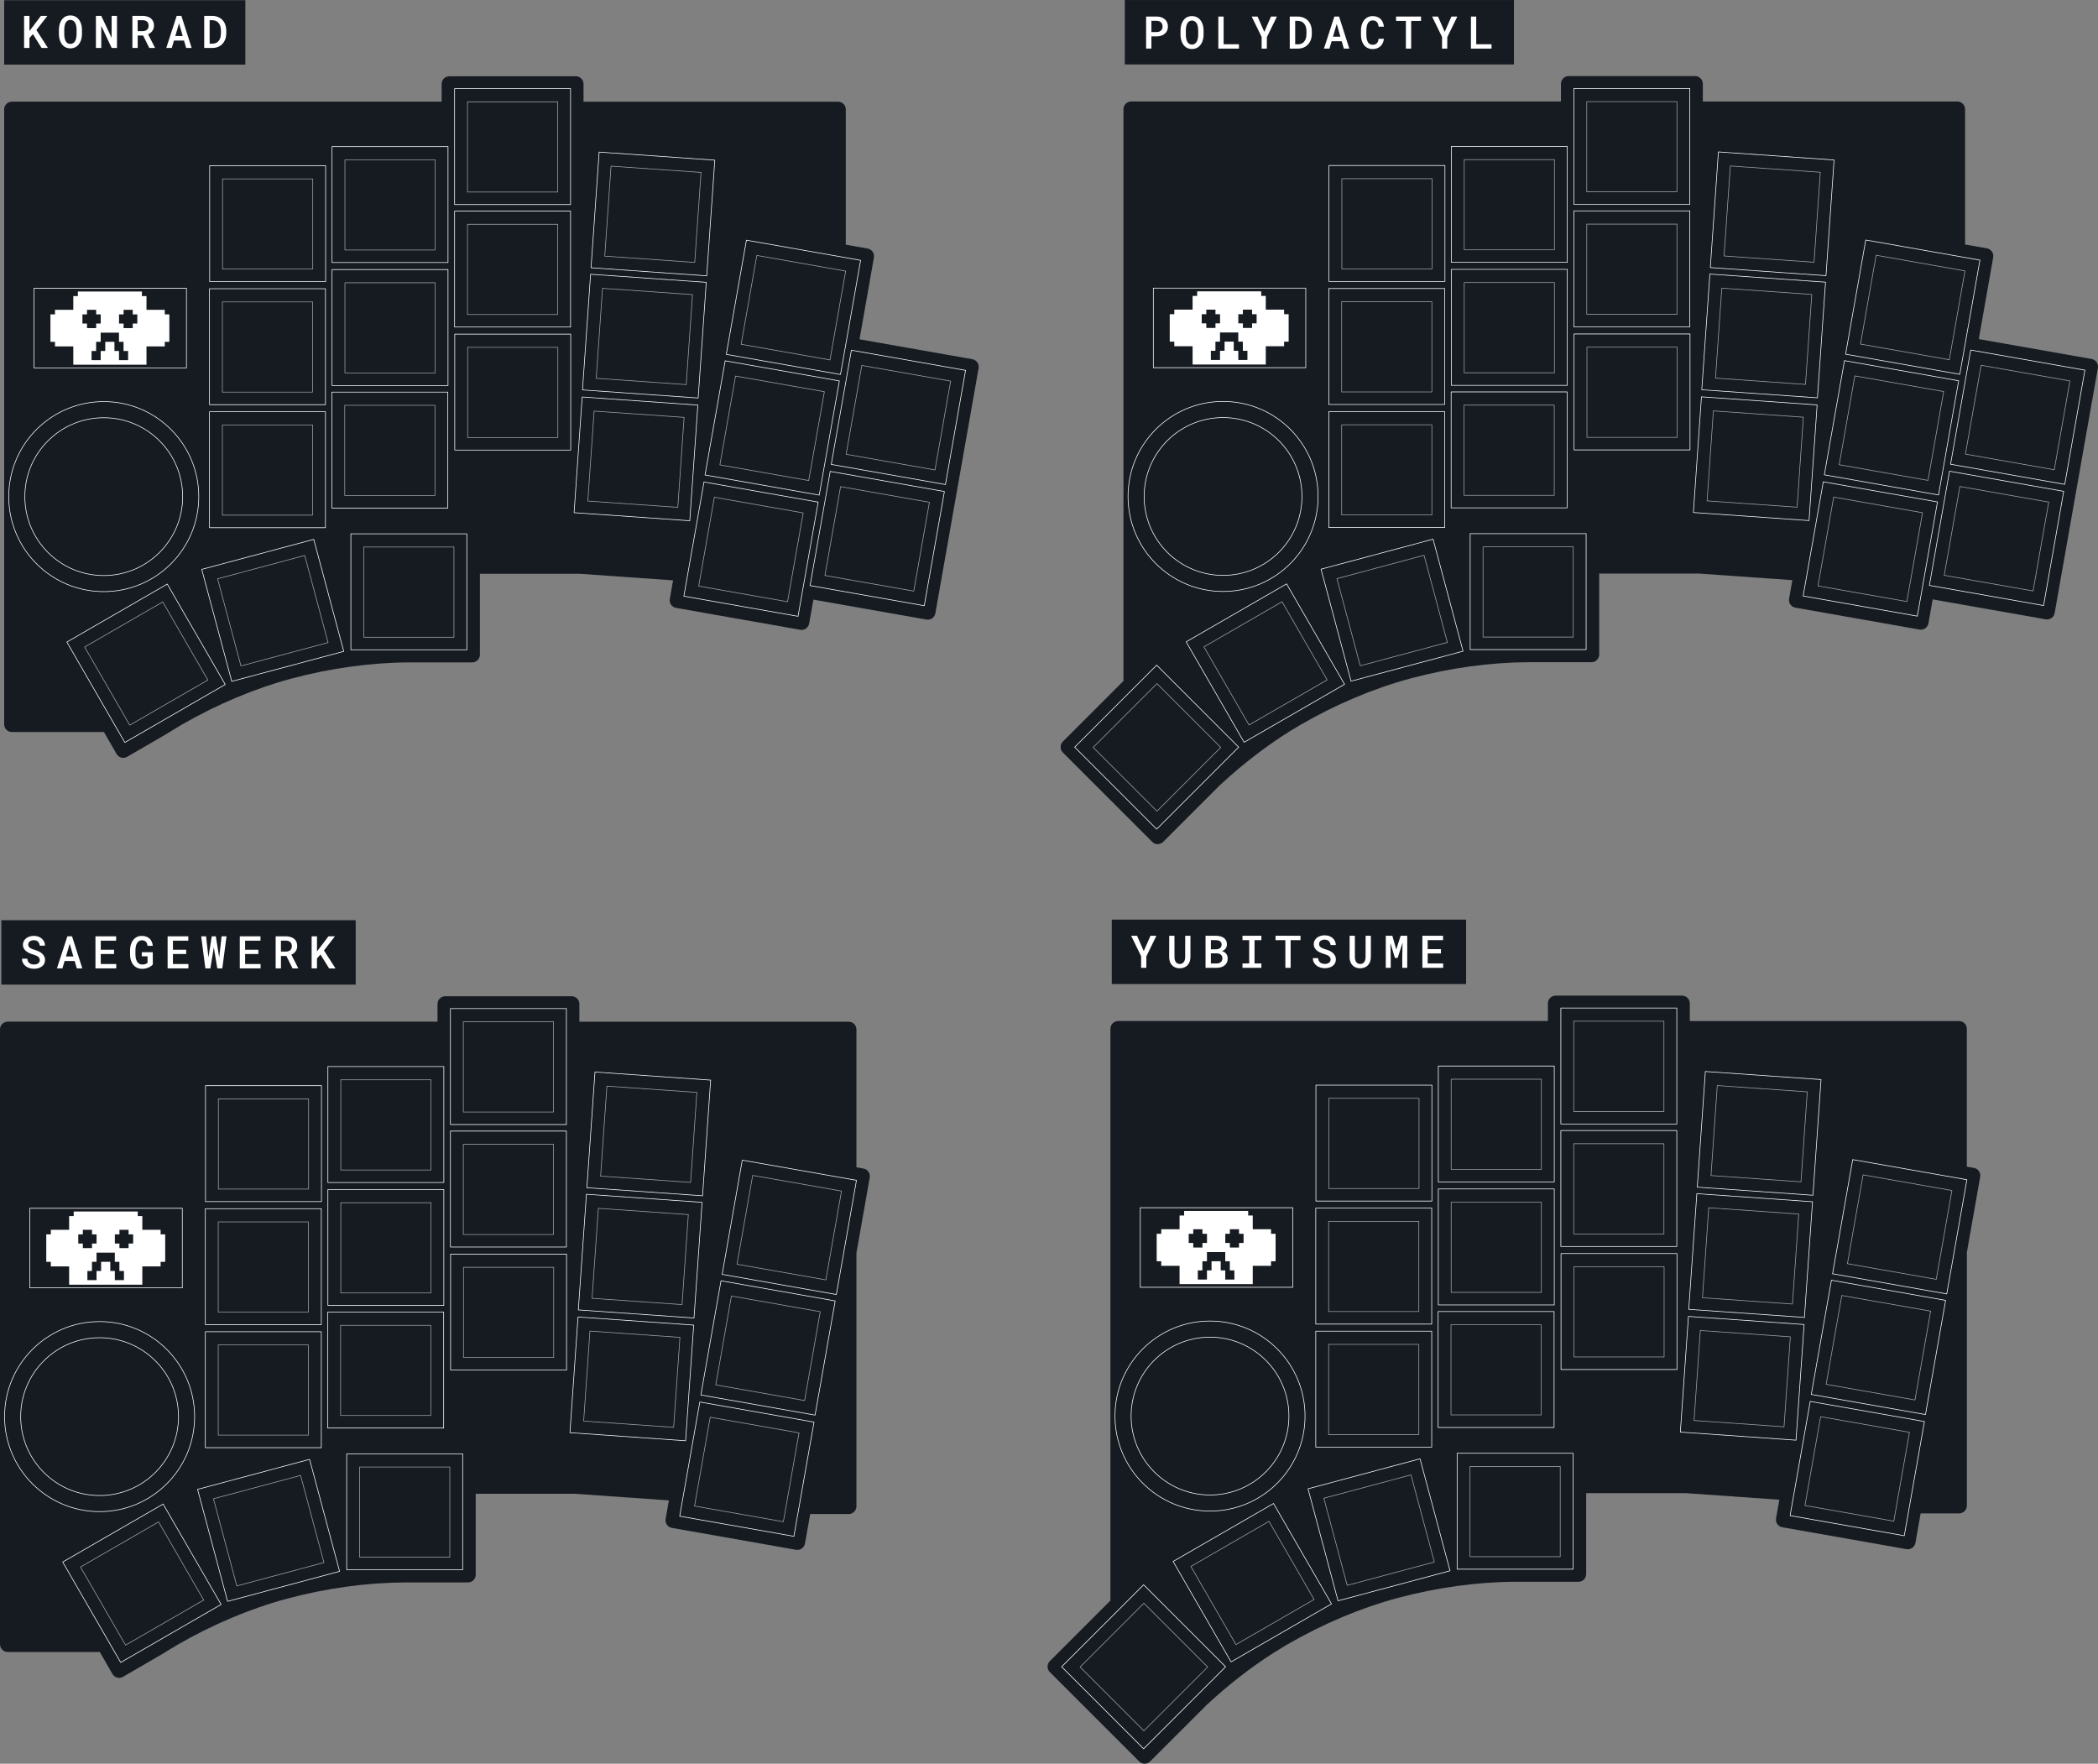 <?xml version="1.0" encoding="UTF-8"?>
<svg xmlns="http://www.w3.org/2000/svg" width="325.65mm" height="273.77mm" viewBox="0 0 923.11 776.03">
  <rect x="0" y="0" width="923.11" height="776.03" fill="#808080" stroke="none"/>
  <defs>
    <style>
      .cls-1 {
        fill: #fff;
      }

      .cls-2 {
        fill: #161b22;
      }

      .cls-3, .cls-4, .cls-5, .cls-6 {
        fill: none;
        stroke: #fff;
      }

      .cls-3, .cls-4, .cls-6 {
        stroke-width: .28px;
      }

      .cls-3, .cls-5 {
        stroke-miterlimit: 10;
      }

      .cls-4 {
        opacity: .6;
      }

      .cls-4, .cls-6 {
        stroke-linecap: round;
        stroke-linejoin: round;
      }

      .cls-5 {
        stroke-width: .28px;
      }
    </style>
  </defs>
  <g id="Polydactyl">
    <path id="InCu_Rnd_Full" data-name="InCu Rnd Full" class="cls-2" d="M509.39,371.42c-.91,0-1.76-.35-2.4-1l-39.33-39.33c-.64-.64-1-1.5-1-2.41s.35-1.76,1-2.41l26.66-26.66V48.05c0-1.88,1.52-3.4,3.4-3.4h189.09v-7.79c0-1.88,1.53-3.4,3.4-3.4h55.62c1.88,0,3.4,1.53,3.4,3.4v7.8h111.99c.91,0,1.76,.35,2.41,.99,.64,.64,1,1.5,1,2.4v59.52l9.61,1.69c1.85,.33,3.08,2.09,2.76,3.94l-6.34,35.99,49.64,8.75c1.85,.33,3.08,2.09,2.76,3.94l-19.02,107.85c-.29,1.63-1.69,2.81-3.35,2.81-.2,0-.39-.02-.59-.05l-49.74-8.77-1.85,10.51c-.29,1.63-1.7,2.81-3.35,2.81-.19,0-.39-.02-.59-.05l-54.62-9.63c-1.85-.33-3.08-2.09-2.76-3.94l1.44-8.17-41.21-2.89h-43.78v35.6c0,1.88-1.53,3.4-3.4,3.4h-27.81c-16.66,.06-34.56,2.52-51.75,7.13-16.03,4.29-32.71,11.31-48.24,20.28-12.04,6.95-24.44,16.24-35.86,26.85l-24.79,24.79c-.64,.64-1.5,1-2.41,1Z"/>
    <g id="Full_Switchholes" data-name="Full Switchholes">
      <rect class="cls-4" x="590.41" y="78.62" width="39.69" height="39.69"/>
      <rect class="cls-4" x="590.33" y="132.75" width="39.69" height="39.69"/>
      <rect class="cls-4" x="590.33" y="186.89" width="39.69" height="39.69"/>
      <rect class="cls-4" x="644.17" y="178.24" width="39.69" height="39.69"/>
      <rect class="cls-4" x="644.25" y="124.32" width="39.69" height="39.69"/>
      <rect class="cls-4" x="644.25" y="70.22" width="39.69" height="39.69"/>
      <rect class="cls-4" x="698.17" y="44.71" width="39.69" height="39.69"/>
      <rect class="cls-4" x="698.17" y="98.6" width="39.69" height="39.69"/>
      <rect class="cls-4" x="698.25" y="152.74" width="39.69" height="39.69"/>
      <rect class="cls-4" x="652.53" y="240.61" width="39.69" height="39.69"/>
      <rect class="cls-4" x="592.69" y="248.77" width="39.69" height="39.69" transform="translate(-48.65 167.69) rotate(-15)"/>
      <rect class="cls-4" x="536.98" y="272.02" width="39.69" height="39.69" transform="translate(-71.33 317.52) rotate(-30)"/>
      <rect class="cls-4" x="489.2" y="309" width="39.69" height="39.69" transform="translate(-83.43 456.26) rotate(-45)"/>
      <rect class="cls-4" x="759.91" y="74.35" width="39.69" height="39.69" transform="translate(8.47 -54.16) rotate(4)"/>
      <rect class="cls-4" x="756.15" y="128.11" width="39.69" height="39.69" transform="translate(12.21 -53.77) rotate(4)"/>
      <rect class="cls-4" x="752.45" y="182.12" width="39.69" height="39.69" transform="translate(15.97 -53.38) rotate(4)"/>
      <rect class="cls-4" x="821.74" y="115.44" width="39.69" height="39.69" transform="translate(36.28 -144.08) rotate(10)"/>
      <rect class="cls-4" x="812.38" y="168.52" width="39.69" height="39.69" transform="translate(45.35 -141.65) rotate(10)"/>
      <rect class="cls-4" x="803.06" y="221.84" width="39.69" height="39.69" transform="translate(54.47 -139.22) rotate(10)"/>
      <rect class="cls-4" x="867.92" y="163.85" width="39.69" height="39.69" transform="translate(45.39 -151.37) rotate(10)"/>
      <rect class="cls-4" x="858.6" y="217.18" width="39.69" height="39.69" transform="translate(54.5 -148.94) rotate(10)"/>
    </g>
    <g id="Full_Keycaps" data-name="Full Keycaps">
      <rect class="cls-6" x="584.74" y="72.81" width="51.02" height="51.02"/>
      <rect class="cls-6" x="584.66" y="126.94" width="51.02" height="51.02"/>
      <rect class="cls-6" x="584.66" y="181.08" width="51.02" height="51.02"/>
      <rect class="cls-6" x="638.5" y="172.43" width="51.02" height="51.02"/>
      <rect class="cls-6" x="638.58" y="118.51" width="51.02" height="51.02"/>
      <rect class="cls-6" x="638.58" y="64.41" width="51.02" height="51.02"/>
      <rect class="cls-6" x="692.5" y="38.9" width="51.02" height="51.02"/>
      <rect class="cls-6" x="692.5" y="92.79" width="51.02" height="51.02"/>
      <rect class="cls-6" x="692.58" y="146.93" width="51.02" height="51.02"/>
      <rect class="cls-6" x="646.87" y="234.79" width="51.02" height="51.02"/>
      <rect class="cls-6" x="586.99" y="242.96" width="51.02" height="51.02" transform="translate(-48.62 167.67) rotate(-15)"/>
      <rect class="cls-6" x="531.24" y="266.23" width="51.02" height="51.02" transform="translate(-71.28 317.46) rotate(-30)"/>
      <rect class="cls-6" x="483.43" y="303.22" width="51.02" height="51.02" transform="translate(-83.39 456.16) rotate(-45)"/>
      <rect class="cls-6" x="754.25" y="68.54" width="51.02" height="51.02" transform="translate(8.46 -54.16) rotate(4)"/>
      <rect class="cls-6" x="750.49" y="122.3" width="51.02" height="51.02" transform="translate(12.2 -53.77) rotate(4)"/>
      <rect class="cls-6" x="746.79" y="176.31" width="51.02" height="51.02" transform="translate(15.96 -53.38) rotate(4)"/>
      <rect class="cls-6" x="816.1" y="109.63" width="51.02" height="51.02" transform="translate(36.25 -144.09) rotate(10)"/>
      <rect class="cls-6" x="806.74" y="162.71" width="51.02" height="51.02" transform="translate(45.33 -141.66) rotate(10)"/>
      <rect class="cls-6" x="797.41" y="216.03" width="51.02" height="51.02" transform="translate(54.45 -139.23) rotate(10)"/>
      <rect class="cls-6" x="862.28" y="158.04" width="51.02" height="51.02" transform="translate(45.36 -151.37) rotate(10)"/>
      <rect class="cls-6" x="852.96" y="211.37" width="51.02" height="51.02" transform="translate(54.48 -148.95) rotate(10)"/>
    </g>
    <path id="Ring" class="cls-3" d="M538.14,176.62c-23.09,0-41.81,18.72-41.81,41.81s18.72,41.81,41.81,41.81,41.81-18.72,41.81-41.81-18.72-41.81-41.81-41.81Zm0,76.54c-19.18,0-34.72-15.55-34.72-34.72s15.55-34.72,34.72-34.72,34.72,15.55,34.72,34.72-15.55,34.72-34.72,34.72Z"/>
    <rect id="Schwarz" class="cls-5" x="523.49" y="110.73" width="35.01" height="67.07" transform="translate(685.26 -396.73) rotate(90)"/>
    <path class="cls-1" d="M564.99,138.24v-2.01h-8.05v-6.04h-2.01v-2.01h-28.18v2.01h-2.01v6.04h-8.05v2.01h-2.01v12.08h2.01v2.01h8.05v8.05h32.2v-8.05h8.05v-2.01h2.01v-12.08h-2.01Zm-12.08,0v4.03h-2.01v2.01h-4.03v-2.01h-2.01v-4.03h2.01v-2.01h4.03v2.01h2.01Zm-22.14,0v-2.01h4.03v2.01h2.01v4.03h-2.01v2.01h-4.03v-2.01h-2.01v-4.03h2.01Zm18.11,20.13h-4.03v-4.03h-2.01v-4.03h-4.03v4.03h-2.01v4.03h-4.03v-4.03h2.01v-4.03h2.01v-4.03h8.05v4.03h2.01v4.03h2.01v4.03Z"/>
    <rect class="cls-2" x="494.91" width="171.21" height="28.35"/>
    <g>
      <path class="cls-1" d="M506.61,21.37h-2.33V7.27h4.72c.71,0,1.36,.11,1.96,.32,.6,.21,1.11,.5,1.55,.88,.43,.38,.77,.84,1.01,1.39,.24,.54,.36,1.15,.36,1.83s-.12,1.24-.36,1.77c-.24,.53-.58,.98-1.01,1.35-.43,.38-.95,.67-1.55,.88-.6,.21-1.25,.31-1.96,.31h-2.39v5.38Zm2.39-7.28c.39,0,.75-.07,1.06-.19,.31-.12,.58-.29,.8-.5,.22-.21,.39-.46,.5-.76,.11-.29,.17-.61,.17-.95,0-.37-.06-.72-.17-1.02-.11-.31-.28-.57-.5-.8-.22-.23-.49-.4-.8-.52-.31-.12-.67-.19-1.06-.19h-2.39v4.93h2.39Z"/>
      <path class="cls-1" d="M529.4,16.91c-.1,.53-.24,1.03-.43,1.5-.2,.47-.45,.91-.75,1.3-.3,.4-.64,.74-1.03,1.02-.37,.26-.79,.46-1.24,.61-.46,.15-.95,.22-1.5,.22s-1.08-.08-1.55-.24-.89-.38-1.25-.65c-.37-.28-.7-.63-.98-1.03-.28-.4-.52-.84-.7-1.32-.18-.46-.32-.95-.41-1.47-.09-.52-.14-1.05-.14-1.6v-1.86c0-.58,.05-1.13,.15-1.67,.1-.54,.24-1.04,.44-1.52,.19-.46,.42-.88,.69-1.26s.6-.72,.97-1c.36-.28,.77-.49,1.24-.64s.97-.23,1.53-.23,1.08,.08,1.55,.23c.47,.15,.89,.37,1.27,.65s.7,.6,.98,.98c.28,.38,.51,.78,.7,1.23,.21,.48,.36,.99,.47,1.54,.1,.55,.15,1.11,.15,1.7v1.86c0,.57-.05,1.12-.15,1.65Zm-2.26-4.57c-.04-.34-.1-.67-.18-.98-.1-.36-.22-.68-.38-.97s-.35-.54-.58-.75c-.2-.18-.43-.32-.69-.43s-.55-.16-.88-.16-.6,.05-.85,.15-.47,.24-.66,.41c-.23,.21-.42,.47-.57,.76-.15,.29-.27,.62-.36,.98-.08,.31-.13,.64-.17,.98-.04,.35-.05,.69-.05,1.04v1.88c0,.34,.02,.68,.05,1.02,.03,.34,.09,.66,.16,.97,.08,.35,.2,.67,.34,.97,.15,.3,.32,.55,.53,.76,.2,.19,.43,.35,.69,.46,.26,.11,.56,.17,.91,.17s.63-.06,.9-.17c.27-.11,.5-.26,.69-.45,.23-.21,.42-.47,.57-.76s.27-.62,.36-.97c.08-.31,.13-.63,.17-.97,.04-.34,.06-.68,.06-1.03v-1.88c0-.35-.03-.7-.06-1.05Z"/>
      <path class="cls-1" d="M545.13,19.46v1.92h-9.07V7.27h2.33v12.19h6.73Z"/>
      <path class="cls-1" d="M559.24,7.27h2.6l-4.42,9.07-.02,5.04h-2.28v-5.11l-4.39-9h2.59l2.96,6.74,2.96-6.74Z"/>
      <path class="cls-1" d="M567.51,7.27h3.49c.61,0,1.18,.07,1.71,.21,.54,.14,1.02,.33,1.46,.58,.48,.25,.9,.57,1.27,.95,.37,.38,.68,.81,.94,1.28,.26,.49,.46,1.03,.6,1.62s.21,1.21,.21,1.88v1.1c0,.64-.07,1.24-.2,1.82s-.32,1.09-.57,1.56c-.24,.46-.53,.88-.87,1.25-.34,.38-.72,.69-1.13,.96-.47,.29-.98,.51-1.55,.67-.57,.15-1.17,.23-1.82,.23h-3.57V7.27Zm2.35,12.22h1.21c.41,0,.79-.05,1.14-.15,.35-.1,.66-.24,.94-.43,.28-.19,.54-.44,.76-.73,.22-.29,.41-.63,.55-1.01,.12-.32,.22-.68,.28-1.06,.06-.38,.1-.79,.1-1.22v-1.12c0-.43-.03-.83-.1-1.21-.06-.38-.16-.73-.28-1.06-.15-.39-.36-.75-.62-1.07s-.56-.58-.92-.78c-.26-.15-.55-.26-.87-.34-.32-.08-.67-.12-1.05-.13h-1.13v10.32Z"/>
      <path class="cls-1" d="M585.91,18.13l-.96,3.25h-2.42l4.59-14.11h2.06l4.52,14.11h-2.41l-.95-3.25h-4.43Zm3.86-2l-1.62-5.58-1.65,5.58h3.26Z"/>
      <path class="cls-1" d="M608.41,18.9c-.26,.56-.6,1.04-1.02,1.43-.43,.4-.93,.71-1.52,.93-.58,.22-1.23,.32-1.94,.32-.58,0-1.12-.08-1.6-.24s-.92-.38-1.3-.67c-.37-.27-.69-.6-.96-.98-.27-.38-.51-.81-.69-1.26-.19-.45-.33-.94-.42-1.47s-.14-1.08-.14-1.66v-1.93c0-.55,.04-1.08,.14-1.59,.09-.51,.23-.99,.41-1.44,.19-.5,.44-.96,.75-1.37,.31-.41,.66-.76,1.06-1.05,.38-.26,.8-.47,1.26-.62,.46-.15,.97-.22,1.52-.22,.74,0,1.41,.11,1.99,.33,.58,.22,1.08,.53,1.5,.93,.42,.41,.75,.9,.99,1.47,.24,.58,.4,1.21,.47,1.92h-2.33c-.04-.42-.12-.8-.24-1.14-.12-.34-.28-.63-.49-.87-.21-.24-.47-.42-.78-.55-.31-.13-.68-.19-1.11-.19-.3,0-.58,.04-.82,.13-.24,.08-.46,.2-.64,.36-.26,.19-.47,.43-.64,.73-.17,.3-.31,.63-.42,1-.08,.32-.15,.67-.19,1.03s-.06,.74-.06,1.12v1.95c0,.47,.03,.91,.08,1.33,.05,.41,.14,.79,.26,1.13,.09,.28,.21,.54,.34,.77,.14,.23,.31,.43,.5,.6,.2,.18,.43,.32,.69,.41s.56,.14,.9,.14c.4,0,.76-.06,1.07-.17,.31-.12,.57-.29,.79-.51,.21-.22,.38-.49,.51-.82,.13-.33,.21-.71,.25-1.13h2.33c-.06,.68-.23,1.31-.48,1.86Z"/>
      <path class="cls-1" d="M620.9,9.2v12.18h-2.32V9.2h-4.32v-1.93h10.99v1.93h-4.35Z"/>
      <path class="cls-1" d="M638.62,7.27h2.6l-4.42,9.07-.02,5.04h-2.28v-5.11l-4.39-9h2.59l2.96,6.74,2.96-6.74Z"/>
      <path class="cls-1" d="M656.27,19.46v1.92h-9.07V7.27h2.33v12.19h6.73Z"/>
    </g>
  </g>
  <g id="Konrad">
    <path id="InCu_Rnd_Mid" data-name="InCu Rnd Mid" class="cls-2" d="M54.25,333.44c-1.21,0-2.34-.65-2.95-1.7l-5.58-9.67H5.23c-1.88,0-3.4-1.53-3.4-3.4V48.13c0-1.88,1.53-3.4,3.4-3.4H194.32v-7.79c0-1.88,1.53-3.4,3.4-3.4h55.63c1.88,0,3.4,1.53,3.4,3.4v7.8h111.99c1.88,0,3.4,1.52,3.4,3.39v59.52l9.62,1.7c1.85,.33,3.08,2.09,2.76,3.94l-6.34,35.99,49.64,8.76c.89,.16,1.67,.65,2.2,1.4,.52,.74,.72,1.65,.56,2.54l-19.02,107.85c-.29,1.63-1.7,2.81-3.35,2.81-.2,0-.39-.02-.59-.05l-49.73-8.77-1.86,10.51c-.29,1.63-1.7,2.81-3.35,2.81-.19,0-.39-.02-.59-.05l-54.62-9.63c-.89-.16-1.67-.65-2.2-1.4-.52-.74-.72-1.65-.56-2.54l1.44-8.18-41.21-2.89h-43.78v35.6c0,1.88-1.53,3.4-3.4,3.4h-27.82c-16.67,.06-34.56,2.53-51.74,7.13-16.01,4.29-32.69,11.3-48.24,20.28l-.55,.32c-.3,.17-.6,.35-.89,.53-1.42,.84-2.84,1.7-4.34,2.66-.1,.06-.13,.08-.16,.1l-.1,.07-.11,.05-.08,.06-17.76,10.32c-.52,.3-1.11,.46-1.71,.46Z"/>
    <g id="Midi_Switchholes" data-name="Midi Switchholes">
      <rect class="cls-4" x="97.92" y="78.7" width="39.69" height="39.69"/>
      <rect class="cls-4" x="97.85" y="132.83" width="39.69" height="39.69"/>
      <rect class="cls-4" x="97.85" y="186.97" width="39.69" height="39.69"/>
      <rect class="cls-4" x="151.69" y="178.32" width="39.69" height="39.69"/>
      <rect class="cls-4" x="151.77" y="124.4" width="39.69" height="39.69"/>
      <rect class="cls-4" x="151.77" y="70.3" width="39.69" height="39.69"/>
      <rect class="cls-4" x="205.69" y="44.79" width="39.69" height="39.69"/>
      <rect class="cls-4" x="205.69" y="98.68" width="39.69" height="39.69"/>
      <rect class="cls-4" x="205.76" y="152.82" width="39.69" height="39.69"/>
      <rect class="cls-4" x="160.05" y="240.68" width="39.69" height="39.69"/>
      <rect class="cls-4" x="100.2" y="248.84" width="39.69" height="39.69" transform="translate(-65.45 40.23) rotate(-15)"/>
      <rect class="cls-4" x="44.5" y="272.1" width="39.69" height="39.69" transform="translate(-137.35 71.28) rotate(-30)"/>
      <rect class="cls-4" x="267.42" y="74.43" width="39.69" height="39.69" transform="translate(7.28 -19.81) rotate(4)"/>
      <rect class="cls-4" x="263.67" y="128.19" width="39.69" height="39.69" transform="translate(11.02 -19.42) rotate(4)"/>
      <rect class="cls-4" x="259.97" y="182.2" width="39.69" height="39.69" transform="translate(14.78 -19.03) rotate(4)"/>
      <rect class="cls-4" x="329.25" y="115.52" width="39.69" height="39.69" transform="translate(28.81 -58.56) rotate(10)"/>
      <rect class="cls-4" x="319.89" y="168.59" width="39.69" height="39.69" transform="translate(37.88 -56.13) rotate(10)"/>
      <rect class="cls-4" x="310.57" y="221.92" width="39.69" height="39.69" transform="translate(47 -53.7) rotate(10)"/>
      <rect class="cls-4" x="375.44" y="163.93" width="39.69" height="39.69" transform="translate(37.92 -65.85) rotate(10)"/>
      <rect class="cls-4" x="366.11" y="217.25" width="39.69" height="39.69" transform="translate(47.03 -63.42) rotate(10)"/>
    </g>
    <g id="Midi_Keycaps" data-name="Midi Keycaps">
      <rect class="cls-6" x="92.25" y="72.88" width="51.02" height="51.02"/>
      <rect class="cls-6" x="92.18" y="127.02" width="51.02" height="51.02"/>
      <rect class="cls-6" x="92.18" y="181.15" width="51.02" height="51.02"/>
      <rect class="cls-6" x="146.02" y="172.51" width="51.02" height="51.02"/>
      <rect class="cls-6" x="146.1" y="118.59" width="51.02" height="51.02"/>
      <rect class="cls-6" x="146.1" y="64.49" width="51.02" height="51.02"/>
      <rect class="cls-6" x="200.02" y="38.97" width="51.02" height="51.02"/>
      <rect class="cls-6" x="200.02" y="92.87" width="51.02" height="51.02"/>
      <rect class="cls-6" x="200.09" y="147" width="51.02" height="51.02"/>
      <rect class="cls-6" x="154.38" y="234.87" width="51.02" height="51.02"/>
      <rect class="cls-6" x="94.5" y="243.04" width="51.02" height="51.02" transform="translate(-65.42 40.21) rotate(-15)"/>
      <rect class="cls-6" x="38.75" y="266.31" width="51.02" height="51.02" transform="translate(-137.3 71.23) rotate(-30)"/>
      <rect class="cls-6" x="261.77" y="68.62" width="51.02" height="51.02" transform="translate(7.27 -19.81) rotate(4)"/>
      <rect class="cls-6" x="258.01" y="122.38" width="51.02" height="51.02" transform="translate(11.01 -19.42) rotate(4)"/>
      <rect class="cls-6" x="254.31" y="176.39" width="51.02" height="51.02" transform="translate(14.77 -19.03) rotate(4)"/>
      <rect class="cls-6" x="323.61" y="109.71" width="51.02" height="51.02" transform="translate(28.78 -58.57) rotate(10)"/>
      <rect class="cls-6" x="314.25" y="162.78" width="51.02" height="51.02" transform="translate(37.86 -56.14) rotate(10)"/>
      <rect class="cls-6" x="304.93" y="216.11" width="51.02" height="51.02" transform="translate(46.98 -53.71) rotate(10)"/>
      <rect class="cls-6" x="369.79" y="158.12" width="51.02" height="51.02" transform="translate(37.89 -65.85) rotate(10)"/>
      <rect class="cls-6" x="360.47" y="211.44" width="51.02" height="51.02" transform="translate(47.01 -63.42) rotate(10)"/>
    </g>
    <path id="Ring-2" data-name="Ring" class="cls-3" d="M45.65,176.69c-23.09,0-41.81,18.72-41.81,41.81s18.72,41.81,41.81,41.81,41.81-18.72,41.81-41.81-18.72-41.81-41.81-41.81Zm0,76.54c-19.18,0-34.72-15.55-34.72-34.72s15.55-34.72,34.72-34.72,34.72,15.55,34.72,34.72-15.55,34.72-34.72,34.72Z"/>
    <rect id="Schwarz-2" data-name="Schwarz" class="cls-5" x="31" y="110.81" width="35.01" height="67.07" transform="translate(192.85 95.84) rotate(90)"/>
    <path class="cls-1" d="M72.5,138.32v-2.01h-8.05v-6.04h-2.01v-2.01h-28.18v2.01h-2.01v6.04h-8.05v2.01h-2.01v12.08h2.01v2.01h8.05v8.05h32.2v-8.05h8.05v-2.01h2.01v-12.08h-2.01Zm-12.08,0v4.03h-2.01v2.01h-4.03v-2.01h-2.01v-4.03h2.01v-2.01h4.03v2.01h2.01Zm-22.14,0v-2.01h4.03v2.01h2.01v4.03h-2.01v2.01h-4.03v-2.01h-2.01v-4.03h2.01Zm18.11,20.13h-4.03v-4.03h-2.01v-4.03h-4.03v4.03h-2.01v4.03h-4.03v-4.03h2.01v-4.03h2.01v-4.03h8.05v4.03h2.01v4.03h2.01v4.03Z"/>
    <rect class="cls-2" x="1.83" y=".08" width="106.12" height="28.35"/>
    <g>
      <path class="cls-1" d="M12.95,16.68v4.41h-2.35V6.98h2.35v6.64l1.32-1.71,3.72-4.92h2.85l-4.82,6.21,5.07,7.9h-2.79l-3.82-6.11-1.52,1.71Z"/>
      <path class="cls-1" d="M35.9,16.62c-.1,.53-.24,1.03-.43,1.5-.2,.47-.45,.91-.75,1.3-.3,.4-.64,.74-1.03,1.02-.37,.26-.79,.46-1.24,.61-.46,.15-.95,.22-1.5,.22s-1.08-.08-1.55-.24-.89-.38-1.25-.65c-.37-.28-.7-.63-.98-1.03-.28-.4-.52-.84-.7-1.32-.18-.46-.32-.95-.41-1.47-.09-.52-.14-1.05-.14-1.6v-1.86c0-.58,.05-1.13,.15-1.67,.1-.54,.24-1.04,.44-1.52,.19-.46,.42-.88,.69-1.26s.6-.72,.97-1c.36-.28,.77-.49,1.24-.64s.97-.23,1.53-.23,1.08,.08,1.55,.23c.47,.15,.89,.37,1.27,.65s.7,.6,.98,.98c.28,.38,.51,.78,.7,1.23,.21,.48,.36,.99,.47,1.54,.1,.55,.15,1.11,.15,1.7v1.86c0,.57-.05,1.12-.15,1.65Zm-2.26-4.57c-.04-.34-.1-.67-.18-.98-.1-.36-.22-.68-.38-.97s-.35-.54-.58-.75c-.2-.18-.43-.32-.69-.43s-.55-.16-.88-.16-.6,.05-.85,.15-.47,.24-.66,.41c-.23,.21-.42,.47-.57,.76-.15,.29-.27,.62-.36,.98-.08,.31-.13,.64-.17,.98-.04,.35-.05,.69-.05,1.04v1.88c0,.34,.02,.68,.05,1.02,.03,.34,.09,.66,.16,.97,.08,.35,.2,.67,.34,.97,.15,.3,.32,.55,.53,.76,.2,.19,.43,.35,.69,.46,.26,.11,.56,.17,.91,.17s.63-.06,.9-.17c.27-.11,.5-.26,.69-.45,.23-.21,.42-.47,.57-.76s.27-.62,.36-.97c.08-.31,.13-.63,.17-.97,.04-.34,.06-.68,.06-1.03v-1.88c0-.35-.03-.7-.06-1.05Z"/>
      <path class="cls-1" d="M49.14,21.09l-4.58-9.71v9.71h-2.36V6.98h2.36l4.55,9.67,.02-9.67h2.34v14.11h-2.34Z"/>
      <path class="cls-1" d="M60.59,15.61v5.47h-2.33V6.98h4.48c.73,0,1.4,.1,2.02,.28,.61,.18,1.14,.45,1.59,.79,.44,.35,.78,.8,1.03,1.32,.25,.53,.37,1.14,.37,1.85,0,.48-.06,.92-.19,1.32s-.3,.75-.53,1.07-.5,.59-.81,.83c-.32,.24-.67,.45-1.06,.62l3.01,5.9v.13h-2.49l-2.7-5.47h-2.38Zm2.18-1.9c.41,0,.79-.07,1.12-.19,.33-.12,.62-.29,.85-.52,.21-.19,.37-.43,.48-.72s.17-.61,.17-.97c0-.41-.06-.76-.19-1.07-.13-.31-.31-.56-.56-.77-.23-.19-.5-.34-.82-.44-.32-.1-.69-.15-1.09-.16h-2.15v4.83h2.18Z"/>
      <path class="cls-1" d="M76.54,17.84l-.96,3.25h-2.42l4.59-14.11h2.06l4.52,14.11h-2.41l-.95-3.25h-4.43Zm3.86-2l-1.62-5.58-1.65,5.58h3.26Z"/>
      <path class="cls-1" d="M89.88,6.98h3.49c.61,0,1.18,.07,1.71,.21,.54,.14,1.02,.33,1.46,.58,.48,.25,.9,.57,1.27,.95,.37,.38,.68,.81,.94,1.28,.26,.49,.46,1.03,.6,1.62s.21,1.21,.21,1.88v1.1c0,.64-.07,1.24-.2,1.82s-.32,1.09-.57,1.56c-.24,.46-.53,.88-.87,1.25-.34,.38-.72,.69-1.13,.96-.47,.29-.98,.51-1.55,.67-.57,.15-1.17,.23-1.82,.23h-3.57V6.98Zm2.35,12.22h1.21c.41,0,.79-.05,1.14-.15,.35-.1,.66-.24,.94-.43,.28-.19,.54-.44,.76-.73,.22-.29,.41-.63,.55-1.01,.12-.32,.22-.68,.28-1.06,.06-.38,.1-.79,.1-1.22v-1.12c0-.43-.03-.83-.1-1.21-.06-.38-.16-.73-.28-1.06-.15-.39-.36-.75-.62-1.07s-.56-.58-.92-.78c-.26-.15-.55-.26-.87-.34-.32-.08-.67-.12-1.05-.13h-1.13v10.32Z"/>
    </g>
  </g>
  <g id="Yubitsume">
    <path id="InCu_Rnd_Min" data-name="InCu Rnd Min" class="cls-2" d="M503.66,776.03c-.91,0-1.76-.35-2.41-1l-39.33-39.32c-.64-.64-1-1.5-1-2.41s.35-1.76,1-2.41l23.04-23.04c.12-.12,.24-.25,.37-.37l3.25-3.26v-251.57c0-1.88,1.53-3.4,3.4-3.4h189.09v-7.79c0-1.88,1.53-3.4,3.4-3.4h55.63c1.88,0,3.4,1.53,3.4,3.4v7.8h118.5c1.88,0,3.4,1.52,3.4,3.39v60.67l3.11,.55c1.85,.33,3.08,2.09,2.76,3.94l-5.86,33.24v111.43c0,1.88-1.53,3.4-3.4,3.4h-16.94l-2.29,12.97c-.29,1.63-1.7,2.81-3.35,2.81-.19,0-.39-.02-.59-.05l-54.62-9.63c-.89-.16-1.67-.65-2.2-1.4-.52-.74-.72-1.65-.56-2.54l1.44-8.18-41.21-2.89h-43.78v35.6c0,1.88-1.53,3.4-3.4,3.4h-27.82c-16.67,.06-34.56,2.53-51.74,7.13-16.01,4.29-32.69,11.3-48.24,20.28l-.55,.32c-.3,.17-.6,.35-.89,.53-1.42,.84-2.84,1.7-4.34,2.66-.1,.06-.13,.08-.16,.1l-.1,.07-.11,.05-.05,.04-.12,.07c-10.07,6.41-20.01,14.15-29.53,23l-24.79,24.78c-.64,.64-1.5,1-2.4,1Z"/>
    <g id="Mini_Switchholes" data-name="Mini Switchholes">
      <rect class="cls-4" x="584.67" y="483.24" width="39.69" height="39.69"/>
      <rect class="cls-4" x="584.59" y="537.37" width="39.69" height="39.69"/>
      <rect class="cls-4" x="584.59" y="591.51" width="39.69" height="39.69"/>
      <rect class="cls-4" x="638.43" y="582.86" width="39.69" height="39.69"/>
      <rect class="cls-4" x="638.51" y="528.94" width="39.69" height="39.69"/>
      <rect class="cls-4" x="638.51" y="474.84" width="39.69" height="39.69"/>
      <rect class="cls-4" x="692.43" y="449.33" width="39.69" height="39.69"/>
      <rect class="cls-4" x="692.43" y="503.22" width="39.69" height="39.69"/>
      <rect class="cls-4" x="692.51" y="557.36" width="39.69" height="39.69"/>
      <rect class="cls-4" x="646.8" y="645.23" width="39.69" height="39.69"/>
      <rect class="cls-4" x="586.95" y="653.39" width="39.69" height="39.69" transform="translate(-153.57 179.99) rotate(-15)"/>
      <rect class="cls-4" x="531.24" y="676.64" width="39.69" height="39.69" transform="translate(-274.41 368.85) rotate(-30)"/>
      <rect class="cls-4" x="483.46" y="713.62" width="39.69" height="39.69" transform="translate(-371.22 570.72) rotate(-45)"/>
      <rect class="cls-4" x="754.17" y="478.97" width="39.69" height="39.69" transform="translate(36.68 -52.78) rotate(4)"/>
      <rect class="cls-4" x="750.41" y="532.73" width="39.69" height="39.69" transform="translate(40.42 -52.38) rotate(4)"/>
      <rect class="cls-4" x="746.71" y="586.74" width="39.69" height="39.69" transform="translate(44.18 -51.99) rotate(4)"/>
      <rect class="cls-4" x="816" y="520.06" width="39.69" height="39.69" transform="translate(106.45 -136.94) rotate(10)"/>
      <rect class="cls-4" x="806.64" y="573.14" width="39.69" height="39.69" transform="translate(115.53 -134.51) rotate(10)"/>
      <rect class="cls-4" x="797.32" y="626.46" width="39.69" height="39.69" transform="translate(124.64 -132.08) rotate(10)"/>
    </g>
    <g id="Mini_Keycaps" data-name="Mini Keycaps">
      <rect class="cls-6" x="579" y="477.43" width="51.02" height="51.02"/>
      <rect class="cls-6" x="578.93" y="531.56" width="51.02" height="51.02"/>
      <rect class="cls-6" x="578.93" y="585.7" width="51.02" height="51.02"/>
      <rect class="cls-6" x="632.77" y="577.05" width="51.02" height="51.02"/>
      <rect class="cls-6" x="632.85" y="523.13" width="51.02" height="51.02"/>
      <rect class="cls-6" x="632.85" y="469.03" width="51.02" height="51.02"/>
      <rect class="cls-6" x="686.77" y="443.52" width="51.02" height="51.02"/>
      <rect class="cls-6" x="686.77" y="497.41" width="51.02" height="51.02"/>
      <rect class="cls-6" x="686.84" y="551.55" width="51.02" height="51.02"/>
      <rect class="cls-6" x="641.13" y="639.41" width="51.02" height="51.02"/>
      <rect class="cls-6" x="581.25" y="647.58" width="51.02" height="51.02" transform="translate(-153.53 179.98) rotate(-15)"/>
      <rect class="cls-6" x="525.5" y="670.85" width="51.02" height="51.02" transform="translate(-274.36 368.8) rotate(-30)"/>
      <rect class="cls-6" x="477.69" y="707.84" width="51.02" height="51.02" transform="translate(-371.18 570.62) rotate(-45)"/>
      <rect class="cls-6" x="748.51" y="473.16" width="51.02" height="51.02" transform="translate(36.67 -52.78) rotate(4)"/>
      <rect class="cls-6" x="744.76" y="526.92" width="51.02" height="51.02" transform="translate(40.41 -52.39) rotate(4)"/>
      <rect class="cls-6" x="741.06" y="580.93" width="51.02" height="51.02" transform="translate(44.17 -52) rotate(4)"/>
      <rect class="cls-6" x="810.36" y="514.25" width="51.02" height="51.02" transform="translate(106.43 -136.95) rotate(10)"/>
      <rect class="cls-6" x="801" y="567.33" width="51.02" height="51.02" transform="translate(115.5 -134.52) rotate(10)"/>
      <rect class="cls-6" x="791.67" y="620.65" width="51.02" height="51.02" transform="translate(124.62 -132.09) rotate(10)"/>
    </g>
    <path id="Ring-3" data-name="Ring" class="cls-3" d="M532.4,581.24c-23.09,0-41.81,18.72-41.81,41.81s18.72,41.81,41.81,41.81,41.81-18.72,41.81-41.81-18.72-41.81-41.81-41.81Zm0,76.54c-19.18,0-34.72-15.55-34.72-34.72s15.55-34.72,34.72-34.72,34.72,15.55,34.72,34.72-15.55,34.72-34.72,34.72Z"/>
    <rect id="Schwarz-3" data-name="Schwarz" class="cls-5" x="517.75" y="515.35" width="35.01" height="67.07" transform="translate(1084.14 13.63) rotate(90)"/>
    <path class="cls-1" d="M559.25,542.86v-2.01h-8.05v-6.04h-2.01v-2.01h-28.18v2.01h-2.01v6.04h-8.05v2.01h-2.01v12.08h2.01v2.01h8.05v8.05h32.2v-8.05h8.05v-2.01h2.01v-12.08h-2.01Zm-12.08,0v4.03h-2.01v2.01h-4.03v-2.01h-2.01v-4.03h2.01v-2.01h4.03v2.01h2.01Zm-22.14,0v-2.01h4.03v2.01h2.01v4.03h-2.01v2.01h-4.03v-2.01h-2.01v-4.03h2.01Zm18.11,20.13h-4.03v-4.03h-2.01v-4.03h-4.03v4.03h-2.01v4.03h-4.03v-4.03h2.01v-4.03h2.01v-4.03h8.05v4.03h2.01v4.03h2.01v4.03Z"/>
    <rect class="cls-2" x="489.17" y="404.62" width="155.91" height="28.35"/>
    <g>
      <path class="cls-1" d="M506.21,411.72h2.6l-4.42,9.07-.02,5.04h-2.28v-5.11l-4.39-9h2.59l2.96,6.74,2.96-6.74Z"/>
      <path class="cls-1" d="M523.77,421.16c0,.73-.11,1.39-.33,1.99-.22,.6-.54,1.11-.94,1.54-.41,.43-.91,.76-1.49,.99-.58,.23-1.23,.35-1.94,.35s-1.34-.11-1.91-.34c-.57-.23-1.05-.56-1.45-.98-.41-.43-.72-.94-.94-1.54-.22-.6-.34-1.27-.34-2l.02-9.44h2.3l.02,9.44c0,.45,.06,.85,.17,1.23,.1,.37,.25,.69,.46,.94,.19,.25,.43,.44,.71,.58,.28,.14,.61,.21,.98,.21s.72-.07,1.01-.21c.29-.14,.54-.34,.74-.6,.2-.26,.35-.58,.46-.94,.1-.36,.16-.77,.17-1.21l.02-9.44h2.3v9.44Z"/>
      <path class="cls-1" d="M530.44,411.72h4.51c.68,0,1.33,.08,1.93,.23s1.12,.38,1.56,.69c.44,.31,.78,.71,1.03,1.19,.25,.48,.37,1.05,.37,1.71,0,.4-.08,.77-.21,1.12-.13,.35-.32,.65-.57,.92-.17,.19-.37,.36-.59,.51s-.47,.28-.75,.39v.02c.42,.11,.78,.27,1.08,.48,.3,.21,.55,.45,.75,.71,.21,.28,.36,.6,.47,.94,.11,.35,.16,.71,.16,1.09,0,.67-.11,1.26-.36,1.77s-.58,.94-1.02,1.28c-.43,.35-.95,.61-1.55,.79-.6,.18-1.25,.27-1.94,.27h-4.88v-14.11Zm4.56,5.96c.38,0,.73-.06,1.05-.15,.32-.1,.59-.24,.81-.43,.2-.17,.36-.37,.48-.61s.17-.51,.17-.82c0-.33-.05-.62-.16-.86-.11-.24-.26-.44-.45-.6-.22-.19-.49-.33-.82-.42-.33-.09-.69-.13-1.09-.14h-2.2v4.03h2.22Zm-2.22,6.23h2.56c.37,0,.7-.05,1.01-.15,.3-.1,.56-.25,.77-.43,.23-.19,.41-.42,.54-.69s.19-.58,.19-.92c0-.36-.05-.67-.15-.94-.1-.27-.26-.51-.47-.7-.21-.19-.46-.34-.76-.45-.3-.11-.64-.16-1.02-.17h-2.67v4.46Z"/>
      <path class="cls-1" d="M555,411.72v1.93h-3.01v10.26h3.01v1.92h-8.31v-1.92h2.95v-10.26h-2.95v-1.93h8.31Z"/>
      <path class="cls-1" d="M567.87,413.65v12.18h-2.32v-12.18h-4.32v-1.93h10.99v1.93h-4.35Z"/>
      <path class="cls-1" d="M585.24,421.32c-.14-.25-.33-.48-.57-.68-.26-.19-.56-.36-.92-.51-.35-.15-.74-.29-1.18-.41-.67-.19-1.28-.42-1.84-.69-.56-.27-1.04-.58-1.43-.92-.39-.35-.7-.74-.93-1.19-.22-.44-.33-.94-.33-1.5,0-.6,.13-1.14,.39-1.62,.26-.48,.61-.89,1.05-1.24,.44-.34,.95-.59,1.54-.77s1.2-.27,1.85-.27c.68,0,1.32,.11,1.91,.31,.59,.21,1.11,.5,1.55,.88,.44,.38,.79,.83,1.04,1.36,.25,.53,.38,1.11,.38,1.75h-2.31c-.03-.36-.11-.68-.23-.97-.12-.29-.29-.55-.5-.76-.22-.21-.49-.37-.8-.49-.31-.12-.67-.18-1.08-.18-.35,0-.68,.05-.98,.14-.3,.09-.56,.22-.78,.39-.22,.17-.39,.38-.51,.63-.12,.25-.18,.52-.18,.82,0,.32,.09,.61,.25,.85,.16,.24,.38,.45,.65,.63,.28,.18,.6,.34,.95,.47,.36,.14,.73,.26,1.13,.38,.5,.14,.98,.32,1.46,.53s.91,.46,1.31,.76c.5,.38,.9,.82,1.2,1.34s.45,1.12,.45,1.8c0,.63-.13,1.18-.39,1.66-.26,.48-.61,.88-1.05,1.19-.45,.33-.96,.58-1.55,.74-.59,.16-1.21,.25-1.86,.25-.69,0-1.37-.11-2.04-.32s-1.26-.53-1.75-.94c-.46-.39-.82-.84-1.09-1.37-.27-.52-.41-1.12-.41-1.8h2.33c.03,.43,.12,.81,.28,1.13,.15,.32,.36,.58,.62,.79,.26,.21,.56,.37,.92,.47,.35,.1,.74,.16,1.16,.16,.35,0,.69-.04,.99-.13,.31-.08,.57-.21,.8-.38,.22-.16,.4-.36,.53-.6,.13-.24,.2-.51,.2-.82,0-.33-.07-.62-.2-.87Z"/>
      <path class="cls-1" d="M603.15,421.16c0,.73-.11,1.39-.33,1.99-.22,.6-.54,1.11-.94,1.54-.41,.43-.91,.76-1.49,.99-.58,.23-1.23,.35-1.94,.35s-1.34-.11-1.91-.34c-.57-.23-1.05-.56-1.45-.98-.41-.43-.72-.94-.94-1.54-.22-.6-.34-1.27-.34-2l.02-9.44h2.3l.02,9.44c0,.45,.06,.85,.17,1.23,.1,.37,.25,.69,.46,.94,.19,.25,.43,.44,.71,.58,.28,.14,.61,.21,.98,.21s.72-.07,1.01-.21c.29-.14,.54-.34,.74-.6,.2-.26,.35-.58,.46-.94,.1-.36,.16-.77,.17-1.21l.02-9.44h2.3v9.44Z"/>
      <path class="cls-1" d="M614.35,417.76l1.93-6.04h2.9v14.11h-2.19v-4.79l.14-6.3-2.17,6.73h-1.21l-1.97-6.5,.13,6.07v4.79h-2.18v-14.11h2.89l1.74,6.04Z"/>
      <path class="cls-1" d="M628.18,419.5v4.41h6.81v1.92h-9.15v-14.11h9.1v1.93h-6.76v3.97h5.83v1.88h-5.83Z"/>
    </g>
  </g>
  <g id="Saegewerk">
    <path id="InCu_Rnd_Mic" data-name="InCu Rnd Mic" class="cls-2" d="M52.43,738.23c-1.21,0-2.34-.65-2.95-1.7l-5.58-9.68H3.4c-1.88,0-3.4-1.53-3.4-3.4V452.92c0-1.88,1.53-3.4,3.4-3.4H192.5v-7.79c0-1.88,1.53-3.4,3.4-3.4h55.62c1.88,0,3.4,1.53,3.4,3.4v7.8h118.5c1.88,0,3.4,1.52,3.4,3.4v60.67l3.1,.55c1.85,.33,3.08,2.09,2.76,3.94l-5.86,33.24v111.43c0,1.88-1.53,3.4-3.4,3.4h-16.94l-2.29,12.97c-.29,1.63-1.7,2.81-3.35,2.81-.19,0-.39-.02-.59-.05l-54.62-9.63c-1.85-.33-3.08-2.09-2.76-3.94l1.44-8.17-41.21-2.89h-43.78v35.6c0,1.88-1.53,3.4-3.4,3.4h-27.81c-16.66,.06-34.56,2.52-51.75,7.13-16.03,4.29-32.71,11.31-48.24,20.28-2.09,1.21-6.29,3.83-6.34,3.86l-17.66,10.26c-.52,.3-1.11,.46-1.71,.46Z"/>
    <g id="Micro_Switchholes" data-name="Micro Switchholes">
      <rect class="cls-4" x="96.09" y="483.48" width="39.69" height="39.69"/>
      <rect class="cls-4" x="96.02" y="537.62" width="39.69" height="39.69"/>
      <rect class="cls-4" x="96.02" y="591.75" width="39.69" height="39.69"/>
      <rect class="cls-4" x="149.86" y="583.11" width="39.69" height="39.69"/>
      <rect class="cls-4" x="149.94" y="529.19" width="39.69" height="39.69"/>
      <rect class="cls-4" x="149.94" y="475.09" width="39.69" height="39.69"/>
      <rect class="cls-4" x="203.86" y="449.58" width="39.69" height="39.69"/>
      <rect class="cls-4" x="203.86" y="503.47" width="39.69" height="39.69"/>
      <rect class="cls-4" x="203.93" y="557.6" width="39.69" height="39.69"/>
      <rect class="cls-4" x="158.22" y="645.47" width="39.69" height="39.69"/>
      <rect class="cls-4" x="98.38" y="653.63" width="39.69" height="39.69" transform="translate(-170.28 53.55) rotate(-15)"/>
      <rect class="cls-4" x="42.67" y="676.89" width="39.69" height="39.69" transform="translate(-339.99 124.6) rotate(-30)"/>
      <rect class="cls-4" x="265.6" y="479.22" width="39.69" height="39.69" transform="translate(35.51 -18.7) rotate(4)"/>
      <rect class="cls-4" x="261.84" y="532.98" width="39.69" height="39.69" transform="translate(39.25 -18.3) rotate(4)"/>
      <rect class="cls-4" x="258.14" y="586.99" width="39.69" height="39.69" transform="translate(43.01 -17.91) rotate(4)"/>
      <rect class="cls-4" x="327.43" y="520.31" width="39.69" height="39.69" transform="translate(99.07 -52.1) rotate(10)"/>
      <rect class="cls-4" x="318.07" y="573.38" width="39.69" height="39.69" transform="translate(108.15 -49.66) rotate(10)"/>
      <rect class="cls-4" x="308.74" y="626.71" width="39.69" height="39.69" transform="translate(117.26 -47.24) rotate(10)"/>
    </g>
    <g id="Micro_Keycaps" data-name="Micro Keycaps">
      <rect class="cls-6" x="90.42" y="477.67" width="51.02" height="51.02"/>
      <rect class="cls-6" x="90.35" y="531.81" width="51.02" height="51.02"/>
      <rect class="cls-6" x="90.35" y="585.94" width="51.02" height="51.02"/>
      <rect class="cls-6" x="144.19" y="577.3" width="51.02" height="51.02"/>
      <rect class="cls-6" x="144.27" y="523.37" width="51.02" height="51.02"/>
      <rect class="cls-6" x="144.27" y="469.27" width="51.02" height="51.02"/>
      <rect class="cls-6" x="198.19" y="443.76" width="51.02" height="51.02"/>
      <rect class="cls-6" x="198.19" y="497.66" width="51.02" height="51.02"/>
      <rect class="cls-6" x="198.26" y="551.79" width="51.02" height="51.02"/>
      <rect class="cls-6" x="152.55" y="639.66" width="51.02" height="51.02"/>
      <rect class="cls-6" x="92.67" y="647.83" width="51.02" height="51.02" transform="translate(-170.25 53.53) rotate(-15)"/>
      <rect class="cls-6" x="36.93" y="671.1" width="51.02" height="51.02" transform="translate(-339.94 124.55) rotate(-30)"/>
      <rect class="cls-6" x="259.94" y="473.4" width="51.02" height="51.02" transform="translate(35.5 -18.7) rotate(4)"/>
      <rect class="cls-6" x="256.18" y="527.17" width="51.02" height="51.02" transform="translate(39.24 -18.3) rotate(4)"/>
      <rect class="cls-6" x="252.48" y="581.18" width="51.02" height="51.02" transform="translate(43 -17.91) rotate(4)"/>
      <rect class="cls-6" x="321.78" y="514.5" width="51.02" height="51.02" transform="translate(99.05 -52.1) rotate(10)"/>
      <rect class="cls-6" x="312.42" y="567.57" width="51.02" height="51.02" transform="translate(108.12 -49.67) rotate(10)"/>
      <rect class="cls-6" x="303.1" y="620.9" width="51.02" height="51.02" transform="translate(117.24 -47.24) rotate(10)"/>
    </g>
    <path id="Ring-4" data-name="Ring" class="cls-3" d="M43.82,581.48c-23.09,0-41.81,18.72-41.81,41.81s18.72,41.81,41.81,41.81,41.81-18.72,41.81-41.81-18.72-41.81-41.81-41.81Zm0,76.54c-19.18,0-34.72-15.55-34.72-34.72s15.55-34.72,34.72-34.72,34.72,15.55,34.72,34.72-15.55,34.72-34.72,34.72Z"/>
    <rect id="Schwarz-4" data-name="Schwarz" class="cls-5" x="29.17" y="515.6" width="35.01" height="67.07" transform="translate(595.81 502.46) rotate(90)"/>
    <path class="cls-1" d="M70.67,543.11v-2.01h-8.05v-6.04h-2.01v-2.01h-28.18v2.01h-2.01v6.04h-8.05v2.01h-2.01v12.08h2.01v2.01h8.05v8.05H62.62v-8.05h8.05v-2.01h2.01v-12.08h-2.01Zm-12.08,0v4.03h-2.01v2.01h-4.03v-2.01h-2.01v-4.03h2.01v-2.01h4.03v2.01h2.01Zm-22.14,0v-2.01h4.03v2.01h2.01v4.03h-2.01v2.01h-4.03v-2.01h-2.01v-4.03h2.01Zm18.11,20.13h-4.03v-4.03h-2.01v-4.03h-4.03v4.03h-2.01v4.03h-4.03v-4.03h2.01v-4.03h2.01v-4.03h8.05v4.03h2.01v4.03h2.01v4.03Z"/>
    <rect class="cls-2" x=".59" y="404.87" width="155.91" height="28.35"/>
    <g>
      <path class="cls-1" d="M17.28,421.57c-.14-.25-.33-.48-.57-.68-.26-.19-.56-.36-.92-.51-.35-.15-.74-.29-1.18-.41-.67-.19-1.28-.42-1.84-.69-.56-.27-1.04-.58-1.43-.92-.39-.35-.7-.74-.93-1.19-.22-.44-.33-.94-.33-1.5,0-.6,.13-1.14,.39-1.62,.26-.48,.61-.89,1.05-1.24,.44-.34,.95-.59,1.54-.77s1.2-.27,1.85-.27c.68,0,1.32,.11,1.91,.31,.59,.21,1.11,.5,1.55,.88,.44,.38,.79,.83,1.04,1.36,.25,.53,.38,1.11,.38,1.75h-2.31c-.03-.36-.11-.68-.23-.97-.12-.29-.29-.55-.5-.76-.22-.21-.49-.37-.8-.49-.31-.12-.67-.18-1.08-.18-.35,0-.68,.05-.98,.14-.3,.09-.56,.22-.78,.39-.22,.17-.39,.38-.51,.63-.12,.25-.18,.52-.18,.82,0,.32,.09,.61,.25,.85,.16,.24,.38,.45,.65,.63,.28,.18,.6,.34,.95,.47,.36,.14,.73,.26,1.13,.38,.5,.14,.98,.32,1.46,.53s.91,.46,1.31,.76c.5,.38,.9,.82,1.2,1.34s.45,1.12,.45,1.8c0,.63-.13,1.18-.39,1.66-.26,.48-.61,.88-1.05,1.19-.45,.33-.96,.58-1.55,.74-.59,.16-1.21,.25-1.86,.25-.69,0-1.37-.11-2.04-.32s-1.26-.53-1.75-.94c-.46-.39-.82-.84-1.09-1.37-.27-.52-.41-1.12-.41-1.8h2.33c.03,.43,.12,.81,.28,1.13,.15,.32,.36,.58,.62,.79,.26,.21,.56,.37,.92,.47,.35,.1,.74,.16,1.16,.16,.35,0,.69-.04,.99-.13,.31-.08,.57-.21,.8-.38,.22-.16,.4-.36,.53-.6,.13-.24,.2-.51,.2-.82,0-.33-.07-.62-.2-.87Z"/>
      <path class="cls-1" d="M28.43,422.83l-.96,3.25h-2.42l4.59-14.11h2.06l4.52,14.11h-2.41l-.95-3.25h-4.43Zm3.86-2l-1.62-5.58-1.65,5.58h3.26Z"/>
      <path class="cls-1" d="M44.34,419.75v4.41h6.81v1.92h-9.15v-14.11h9.1v1.93h-6.76v3.97h5.83v1.88h-5.83Z"/>
      <path class="cls-1" d="M66.51,425.01c-.28,.22-.59,.41-.94,.58-.44,.21-.92,.38-1.43,.5-.52,.12-1.07,.18-1.66,.18-.54,0-1.05-.07-1.52-.21-.47-.14-.9-.34-1.28-.6-.38-.26-.72-.57-1.02-.94s-.55-.78-.75-1.23c-.23-.47-.4-.99-.51-1.56-.12-.57-.18-1.17-.18-1.79v-1.8c0-.61,.06-1.19,.17-1.74,.11-.56,.26-1.07,.47-1.54,.2-.45,.44-.85,.72-1.22,.28-.37,.59-.69,.95-.96,.39-.28,.82-.5,1.28-.66,.47-.16,.98-.23,1.53-.23,.74,0,1.4,.1,1.98,.3s1.07,.49,1.47,.86c.41,.38,.74,.84,.98,1.38,.24,.54,.39,1.15,.46,1.82h-2.29c-.06-.37-.15-.7-.26-1-.12-.3-.27-.55-.46-.76-.21-.22-.46-.39-.76-.5-.3-.12-.65-.17-1.06-.17-.3,0-.57,.05-.82,.15s-.48,.24-.68,.41c-.23,.2-.43,.45-.61,.74-.17,.29-.31,.62-.42,.98-.1,.32-.17,.66-.21,1.02s-.07,.73-.07,1.11v1.82c0,.45,.03,.87,.09,1.27,.06,.4,.15,.77,.28,1.11,.1,.26,.21,.5,.34,.73,.13,.23,.29,.43,.47,.6,.23,.23,.49,.4,.79,.52s.64,.19,1.02,.19c.23,0,.46-.01,.69-.04,.23-.03,.46-.08,.67-.14,.21-.06,.4-.15,.57-.25s.31-.22,.42-.35v-2.82h-2.55v-1.81h4.84l.02,5.4c-.19,.23-.43,.46-.71,.67Z"/>
      <path class="cls-1" d="M76.09,419.75v4.41h6.81v1.92h-9.15v-14.11h9.1v1.93h-6.76v3.97h5.83v1.88h-5.83Z"/>
      <path class="cls-1" d="M88.51,411.97h2.16l.97,8.66,.07,.55,.1-.58,1.36-8.63h1.78l1.4,8.67,.1,.58,.07-.59,.98-8.66h2.17l-1.86,14.11h-2.2l-1.43-8.63-.1-.67-.11,.67-1.41,8.63h-2.2l-1.84-14.11Z"/>
      <path class="cls-1" d="M107.85,419.75v4.41h6.81v1.92h-9.15v-14.11h9.1v1.93h-6.76v3.97h5.83v1.88h-5.83Z"/>
      <path class="cls-1" d="M123.62,420.6v5.47h-2.33v-14.11h4.48c.73,0,1.4,.1,2.02,.28,.61,.18,1.14,.45,1.59,.79,.44,.35,.78,.8,1.03,1.32,.25,.53,.37,1.14,.37,1.85,0,.48-.06,.92-.19,1.32s-.3,.75-.53,1.07-.5,.59-.81,.83c-.32,.24-.67,.45-1.06,.62l3.01,5.9v.13h-2.49l-2.7-5.47h-2.38Zm2.18-1.9c.41,0,.79-.07,1.12-.19,.33-.12,.62-.29,.85-.52,.21-.19,.37-.43,.48-.72s.17-.61,.17-.97c0-.41-.06-.76-.19-1.07-.13-.31-.31-.56-.56-.77-.23-.19-.5-.34-.82-.44-.32-.1-.69-.15-1.09-.16h-2.15v4.83h2.18Z"/>
      <path class="cls-1" d="M139.47,421.67v4.41h-2.35v-14.11h2.35v6.64l1.32-1.71,3.72-4.92h2.85l-4.82,6.21,5.07,7.9h-2.79l-3.82-6.11-1.52,1.71Z"/>
    </g>
  </g>
</svg>
